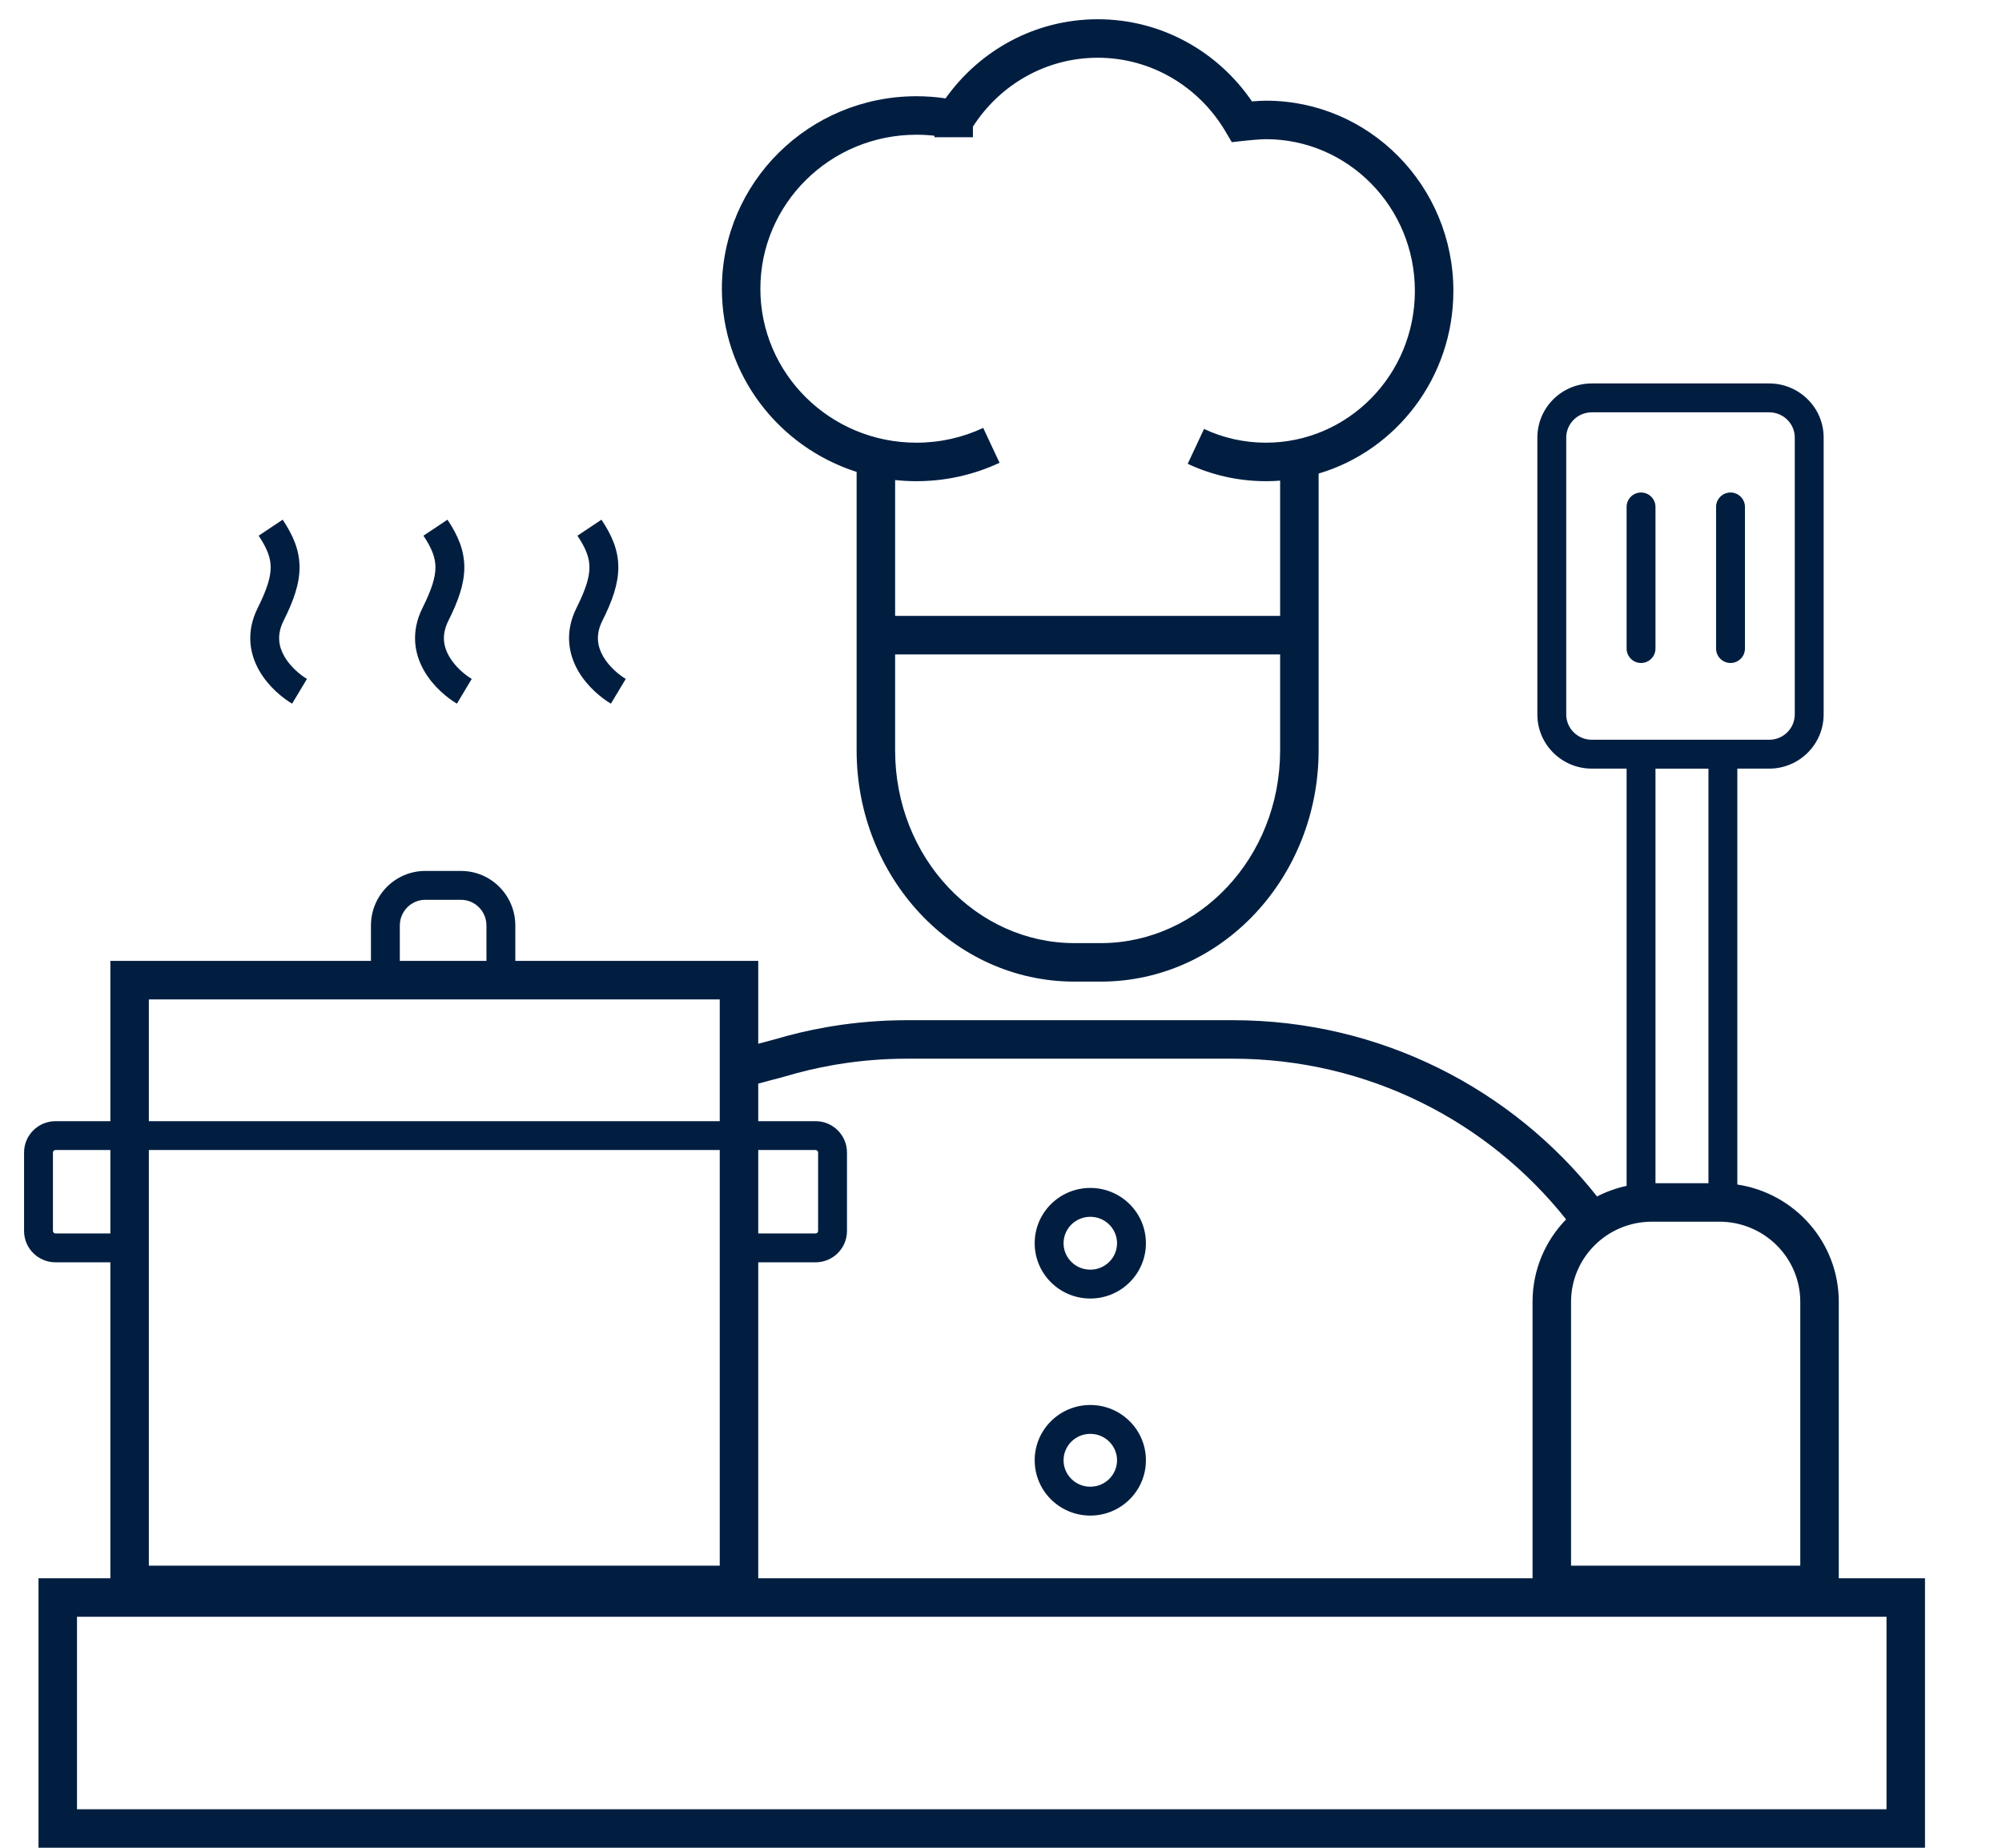 <svg width="104" height="96" viewBox="0 0 104 96" fill="none" xmlns="http://www.w3.org/2000/svg">
<path fill-rule="evenodd" clip-rule="evenodd" d="M2 82H100V96H2V82ZM4 84V94H98V84H4Z" fill="#011E41"/>
<path fill-rule="evenodd" clip-rule="evenodd" d="M13.437 27.832C13.894 28.518 14.061 28.997 14.061 29.479C14.061 29.987 13.876 30.608 13.39 31.581C12.759 32.842 12.973 33.985 13.473 34.853C13.951 35.684 14.686 36.267 15.174 36.559L15.946 35.273C15.6 35.066 15.085 34.648 14.773 34.104C14.481 33.597 14.362 32.99 14.731 32.252C15.245 31.224 15.561 30.345 15.561 29.479C15.561 28.585 15.227 27.814 14.685 27L13.437 27.832ZM22.091 46.75C21.368 46.75 20.77 47.343 20.77 48.087V49.924H25.27V48.087C25.27 47.343 24.673 46.75 23.95 46.75H22.091ZM26.77 49.924V48.087C26.77 46.526 25.513 45.25 23.95 45.25H22.091C20.528 45.25 19.27 46.526 19.27 48.087V49.924H5.733V58.25H2.886C1.988 58.25 1.25 58.974 1.25 59.879V63.955C1.25 64.86 1.988 65.584 2.886 65.584H5.733V83.344H39.389V65.584H42.364C43.262 65.584 43.999 64.86 43.999 63.955V59.879C43.999 58.974 43.262 58.25 42.364 58.25H39.389V49.924H26.77ZM39.389 59.75V64.084H42.364C42.444 64.084 42.499 64.021 42.499 63.955V59.879C42.499 59.813 42.444 59.75 42.364 59.75H39.389ZM5.733 64.084V59.75H2.886C2.805 59.75 2.75 59.813 2.75 59.879V63.955C2.75 64.021 2.805 64.084 2.886 64.084H5.733ZM7.733 81.344V59.75H37.389V81.344H7.733ZM37.389 58.25H7.733V51.924H37.389V58.25ZM22.621 29.479C22.621 28.997 22.455 28.518 21.997 27.832L23.245 27C23.788 27.814 24.121 28.585 24.121 29.479C24.121 30.345 23.806 31.224 23.292 32.252C22.922 32.99 23.041 33.597 23.333 34.104C23.646 34.648 24.161 35.066 24.506 35.273L23.735 36.559C23.247 36.267 22.512 35.684 22.033 34.853C21.534 33.985 21.319 32.842 21.95 31.581C22.436 30.608 22.621 29.987 22.621 29.479ZM29.997 27.832C30.455 28.518 30.621 28.997 30.621 29.479C30.621 29.987 30.436 30.608 29.95 31.581C29.319 32.842 29.534 33.985 30.033 34.853C30.512 35.684 31.247 36.267 31.735 36.559L32.507 35.273C32.161 35.066 31.646 34.648 31.333 34.104C31.041 33.597 30.922 32.99 31.292 32.252C31.806 31.224 32.121 30.345 32.121 29.479C32.121 28.585 31.788 27.814 31.245 27L29.997 27.832Z" fill="#011E41"/>
<path fill-rule="evenodd" clip-rule="evenodd" d="M50.542 7.129V6.579C51.928 4.417 54.317 3 57.025 3C59.834 3 62.302 4.527 63.66 6.829L63.989 7.386L64.631 7.315L64.639 7.314L64.663 7.312L64.757 7.302C64.837 7.294 64.948 7.283 65.071 7.272C65.329 7.25 65.599 7.231 65.761 7.231C70.019 7.231 73.5 10.746 73.5 15.115C73.5 19.485 70.019 23 65.761 23C64.612 23 63.524 22.744 62.547 22.286L61.699 24.097C62.934 24.676 64.311 25 65.761 25C66.01 25 66.256 24.991 66.5 24.972V32H46.5V24.941C46.864 24.98 47.233 25 47.607 25C49.15 25 50.614 24.657 51.924 24.044L51.076 22.232C50.026 22.724 48.851 23 47.607 23C43.119 23 39.5 19.407 39.5 15C39.5 10.593 43.119 7 47.607 7C47.925 7 48.237 7.017 48.542 7.052V7.129H49.067L49.108 7.136L49.109 7.129H50.542ZM75.5 15.115C75.5 19.598 72.553 23.402 68.5 24.604V32V34V38.99C68.497 45.561 63.489 51 57.177 51H55.821C49.508 51 44.5 45.561 44.5 38.99V34V32V24.518C40.444 23.222 37.5 19.457 37.5 15C37.5 9.466 42.037 5 47.607 5C48.119 5 48.625 5.037 49.121 5.111C50.886 2.626 53.764 1 57.025 1C60.352 1 63.283 2.694 65.037 5.268C65.271 5.249 65.547 5.231 65.761 5.231C71.155 5.231 75.5 9.672 75.5 15.115ZM46.5 34H66.5V38.99C66.497 44.581 62.265 49 57.177 49H55.821C50.733 49 46.5 44.581 46.5 38.99V34ZM47.14 55.004C45.914 55.004 44.71 55.102 43.54 55.293C43.463 55.307 43.431 55.312 43.403 55.316L43.403 55.316C43.375 55.321 43.352 55.324 43.295 55.334L43.284 55.336C42.438 55.482 41.604 55.682 40.784 55.926L40.771 55.93L38.757 56.466L38.242 54.534L40.229 54.004C41.111 53.743 42.016 53.526 42.94 53.366C42.983 53.358 43.081 53.342 43.144 53.332L43.144 53.332L43.145 53.331L43.147 53.331L43.198 53.322L43.211 53.32C44.49 53.111 45.804 53.004 47.14 53.004H64.04C71.725 53.004 78.566 56.589 82.963 62.162C83.442 61.915 83.958 61.729 84.499 61.612V39.934H82.692C81.138 39.934 79.863 38.682 79.863 37.121V22.735C79.863 21.179 81.133 19.922 82.692 19.922H91.906C93.461 19.922 94.735 21.174 94.735 22.735V37.121L94.735 37.123C94.731 38.677 93.463 39.934 91.906 39.934H90.251V61.542C93.228 61.99 95.521 64.541 95.521 67.638V83.345H79.613V67.638C79.613 65.972 80.277 64.462 81.356 63.353C77.322 58.27 71.067 55.004 64.04 55.004H47.14ZM85.999 61.473H88.751V39.935H85.999V61.473ZM81.613 67.638C81.613 65.345 83.487 63.473 85.817 63.473H89.317C91.645 63.473 93.521 65.343 93.521 67.638V81.345H81.613V67.638ZM81.363 22.735C81.363 22.016 81.952 21.422 82.692 21.422H91.906C92.644 21.422 93.235 22.014 93.235 22.735V37.119C93.233 37.841 92.642 38.434 91.906 38.434H82.692C81.954 38.434 81.363 37.842 81.363 37.121V22.735ZM85.249 25.588C85.663 25.588 85.999 25.924 85.999 26.338V33.695C85.999 34.109 85.663 34.445 85.249 34.445C84.835 34.445 84.499 34.109 84.499 33.695V26.338C84.499 25.924 84.835 25.588 85.249 25.588ZM90.647 26.338C90.647 25.924 90.311 25.588 89.897 25.588C89.482 25.588 89.147 25.924 89.147 26.338V33.695C89.147 34.109 89.482 34.445 89.897 34.445C90.311 34.445 90.647 34.109 90.647 33.695V26.338ZM56.639 63.219C55.867 63.219 55.25 63.839 55.25 64.592C55.25 65.345 55.867 65.965 56.639 65.965C57.411 65.965 58.028 65.345 58.028 64.592C58.028 63.839 57.411 63.219 56.639 63.219ZM53.75 64.592C53.75 63 55.049 61.719 56.639 61.719C58.229 61.719 59.528 63 59.528 64.592C59.528 66.184 58.229 67.465 56.639 67.465C55.049 67.465 53.75 66.184 53.75 64.592ZM55.25 75.869C55.25 75.116 55.867 74.496 56.639 74.496C57.411 74.496 58.028 75.116 58.028 75.869C58.028 76.622 57.411 77.242 56.639 77.242C55.867 77.242 55.25 76.622 55.25 75.869ZM56.639 72.996C55.049 72.996 53.75 74.277 53.75 75.869C53.75 77.461 55.049 78.742 56.639 78.742C58.229 78.742 59.528 77.461 59.528 75.869C59.528 74.277 58.229 72.996 56.639 72.996Z" fill="#011E41"/>
</svg>
